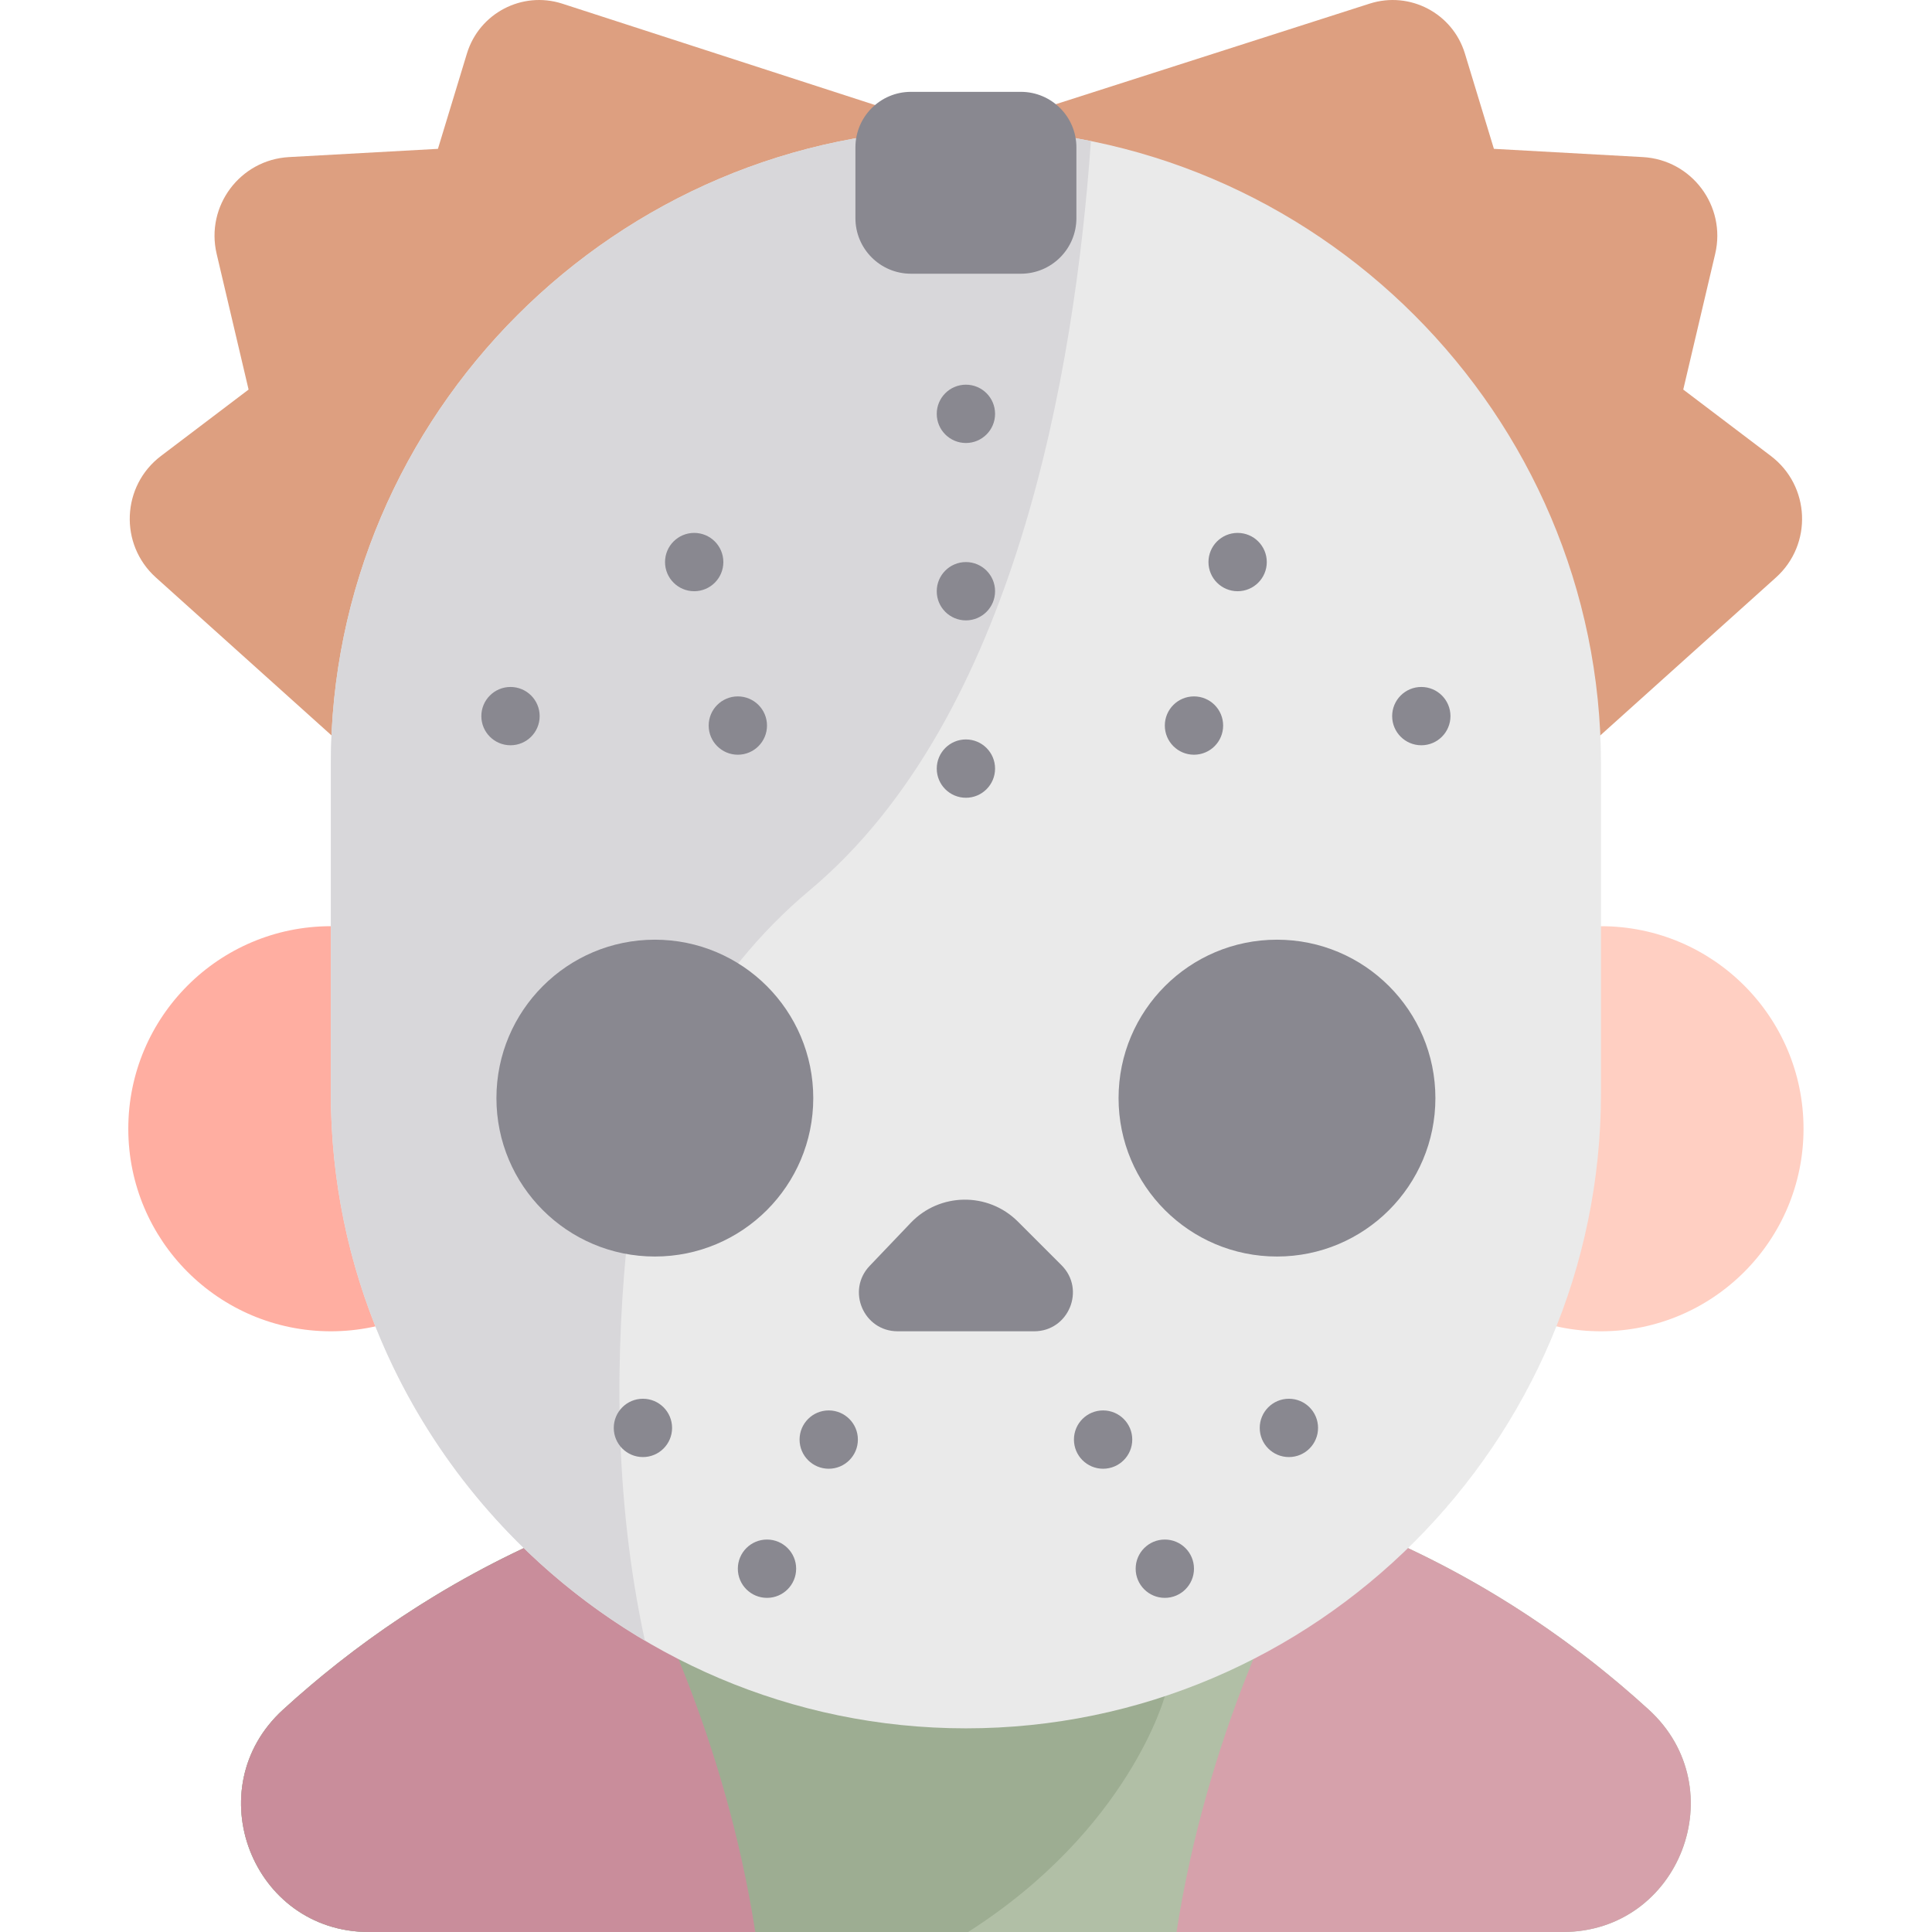 <svg height="512pt" viewBox="-34 0 512 512" width="512pt" xmlns="http://www.w3.org/2000/svg"><path d="m63.781 512h316.391c30.961 0 45.625-38.051 22.762-58.93-36.305-33.156-94.914-67.961-180.957-67.961-86.047 0-144.652 34.805-180.957 67.961-22.863 20.879-8.199 58.93 22.762 58.93zm0 0" fill="#b1bfa6"/><path d="m221.977 385.109c-86.047 0-144.652 34.805-180.957 67.961-22.863 20.879-8.199 58.93 22.762 58.93h158.781c42.676-27.23 52.129-62.488 52.129-62.488l.777-59.621c-16.512-3.055-34.316-4.781-53.492-4.781zm0 0" fill="#9dad92"/><path d="m166.16 512c-8.012-51.52-28.219-91.918-39.195-110.91-36.703 13.227-65.027 32.879-85.945 51.98-22.863 20.879-8.199 58.93 22.762 58.93zm0 0" fill="#c98d9b"/><path d="m277.793 512c8.012-51.52 28.215-91.918 39.195-110.91 36.699 13.227 65.027 32.879 85.945 51.98 22.863 20.879 8.199 58.93-22.762 58.93zm0 0" fill="#d6a1ab"/><path d="m208.988 31.426-94.02-30.469c-10.629-3.398-21.984 2.559-25.23 13.234l-7.68 25.254-39.469 2.184c-12.977.719-22.152 12.988-19.176 25.641l8.465 35.969-23.215 17.594c-10.465 7.934-11.113 23.434-1.348 32.215l60.066 54zm0 0" fill="#dd9f80"/><path d="m235.715 30.844 93.27-29.887c10.629-3.398 21.984 2.555 25.23 13.234l7.684 25.254 39.465 2.184c12.977.719 22.156 12.988 19.18 25.641l-8.465 35.969 23.211 17.594c10.465 7.934 11.113 23.434 1.348 32.215l-60.066 54zm0 0" fill="#dd9f80"/><path d="m107.352 299.129c0 29.645-24.031 53.676-53.676 53.676s-53.676-24.031-53.676-53.676c0-29.645 24.031-53.676 53.676-53.676s53.676 24.031 53.676 53.676zm0 0" fill="#ffaea1"/><path d="m443.953 299.129c0 29.645-24.031 53.676-53.676 53.676-29.645 0-53.676-24.031-53.676-53.676 0-29.645 24.031-53.676 53.676-53.676 29.645 0 53.676 24.031 53.676 53.676zm0 0" fill="#ffcfc2"/><path d="m221.977 458.027c-92.566 0-168.301-75.734-168.301-168.297v-87.344c0-92.566 75.734-168.301 168.301-168.301 92.566 0 168.301 75.734 168.301 168.301v87.344c0 92.562-75.734 168.297-168.301 168.297zm0 0" fill="#eaeaea"/><path d="m221.977 34.086c-92.566 0-168.301 75.734-168.301 168.301v87.344c0 61.578 33.531 115.719 83.227 145.059-8.414-38.715-7.816-77.527-4.379-109.047 3.816-35.012 21.09-67.234 48.09-89.848 54.395-45.543 70.195-137.469 74.488-198.512-10.719-2.164-21.797-3.297-33.125-3.297zm0 0" fill="#d8d7da"/><g fill="#898890"><path d="m181.523 291.012c0 23.188-18.797 41.98-41.98 41.98-23.188 0-41.984-18.793-41.984-41.98s18.797-41.984 41.984-41.984c23.184 0 41.98 18.797 41.98 41.984zm0 0"/><path d="m346.395 291.012c0 23.188-18.797 41.98-41.984 41.98-23.184 0-41.98-18.793-41.98-41.98s18.797-41.984 41.98-41.984c23.188 0 41.984 18.797 41.984 41.984zm0 0"/><path d="m203.891 352.805h36.172c9.133 0 13.711-11.047 7.25-17.508l-11.559-11.559c-7.883-7.883-20.711-7.73-28.406.336l-10.875 11.395c-6.227 6.527-1.602 17.336 7.418 17.336zm0 0"/><path d="m193.348 381.504c0 4.266-3.461 7.727-7.727 7.727s-7.727-3.461-7.727-7.727c0-4.27 3.461-7.727 7.727-7.727s7.727 3.457 7.727 7.727zm0 0"/><path d="m144.109 378.41c0 4.27-3.461 7.727-7.727 7.727-4.27 0-7.727-3.457-7.727-7.727 0-4.266 3.457-7.727 7.727-7.727 4.266 0 7.727 3.461 7.727 7.727zm0 0"/><path d="m176.988 415.723c0 4.266-3.461 7.727-7.727 7.727-4.27 0-7.727-3.461-7.727-7.727s3.457-7.727 7.727-7.727c4.266 0 7.727 3.461 7.727 7.727zm0 0"/><path d="m266.059 381.504c0 4.266-3.461 7.727-7.727 7.727-4.27 0-7.727-3.461-7.727-7.727 0-4.27 3.457-7.727 7.727-7.727 4.266 0 7.727 3.457 7.727 7.727zm0 0"/><path d="m229.703 203.688c0 4.266-3.461 7.727-7.727 7.727-4.266 0-7.727-3.461-7.727-7.727 0-4.27 3.461-7.727 7.727-7.727 4.266 0 7.727 3.457 7.727 7.727zm0 0"/><path d="m169.262 192.281c0 4.266-3.461 7.727-7.727 7.727-4.27 0-7.727-3.461-7.727-7.727 0-4.27 3.457-7.727 7.727-7.727 4.266 0 7.727 3.457 7.727 7.727zm0 0"/><path d="m109.016 189.781c0 4.266-3.457 7.723-7.727 7.723-4.266 0-7.727-3.457-7.727-7.723 0-4.27 3.461-7.727 7.727-7.727 4.27 0 7.727 3.457 7.727 7.727zm0 0"/><path d="m157.695 148.953c0 4.266-3.457 7.727-7.727 7.727-4.266 0-7.727-3.461-7.727-7.727 0-4.27 3.461-7.727 7.727-7.727 4.27 0 7.727 3.457 7.727 7.727zm0 0"/><path d="m229.703 156.68c0 4.266-3.461 7.727-7.727 7.727-4.266 0-7.727-3.461-7.727-7.727 0-4.27 3.461-7.727 7.727-7.727 4.266 0 7.727 3.457 7.727 7.727zm0 0"/><path d="m229.703 109.672c0 4.266-3.461 7.727-7.727 7.727-4.266 0-7.727-3.461-7.727-7.727 0-4.27 3.461-7.727 7.727-7.727 4.266 0 7.727 3.457 7.727 7.727zm0 0"/><path d="m290.145 192.281c0 4.266-3.457 7.727-7.727 7.727-4.266 0-7.727-3.461-7.727-7.727 0-4.27 3.461-7.727 7.727-7.727 4.27 0 7.727 3.457 7.727 7.727zm0 0"/><path d="m350.387 189.781c0 4.266-3.457 7.723-7.723 7.723-4.27 0-7.727-3.457-7.727-7.723 0-4.27 3.457-7.727 7.727-7.727 4.266 0 7.723 3.457 7.723 7.727zm0 0"/><path d="m301.711 148.953c0 4.266-3.461 7.727-7.727 7.727-4.27 0-7.727-3.461-7.727-7.727 0-4.27 3.457-7.727 7.727-7.727 4.266 0 7.727 3.457 7.727 7.727zm0 0"/><path d="m315.297 378.41c0 4.27-3.457 7.727-7.727 7.727-4.266 0-7.727-3.457-7.727-7.727 0-4.266 3.461-7.727 7.727-7.727 4.27 0 7.727 3.461 7.727 7.727zm0 0"/><path d="m282.418 415.723c0 4.266-3.457 7.727-7.727 7.727-4.266 0-7.727-3.461-7.727-7.727s3.461-7.727 7.727-7.727c4.27 0 7.727 3.461 7.727 7.727zm0 0"/><path d="m236.535 72.539h-29.121c-8.129 0-14.719-6.594-14.719-14.723v-18.754c0-8.129 6.59-14.723 14.719-14.723h29.121c8.133 0 14.723 6.594 14.723 14.723v18.754c0 8.129-6.59 14.723-14.723 14.723zm0 0"/></g></svg>